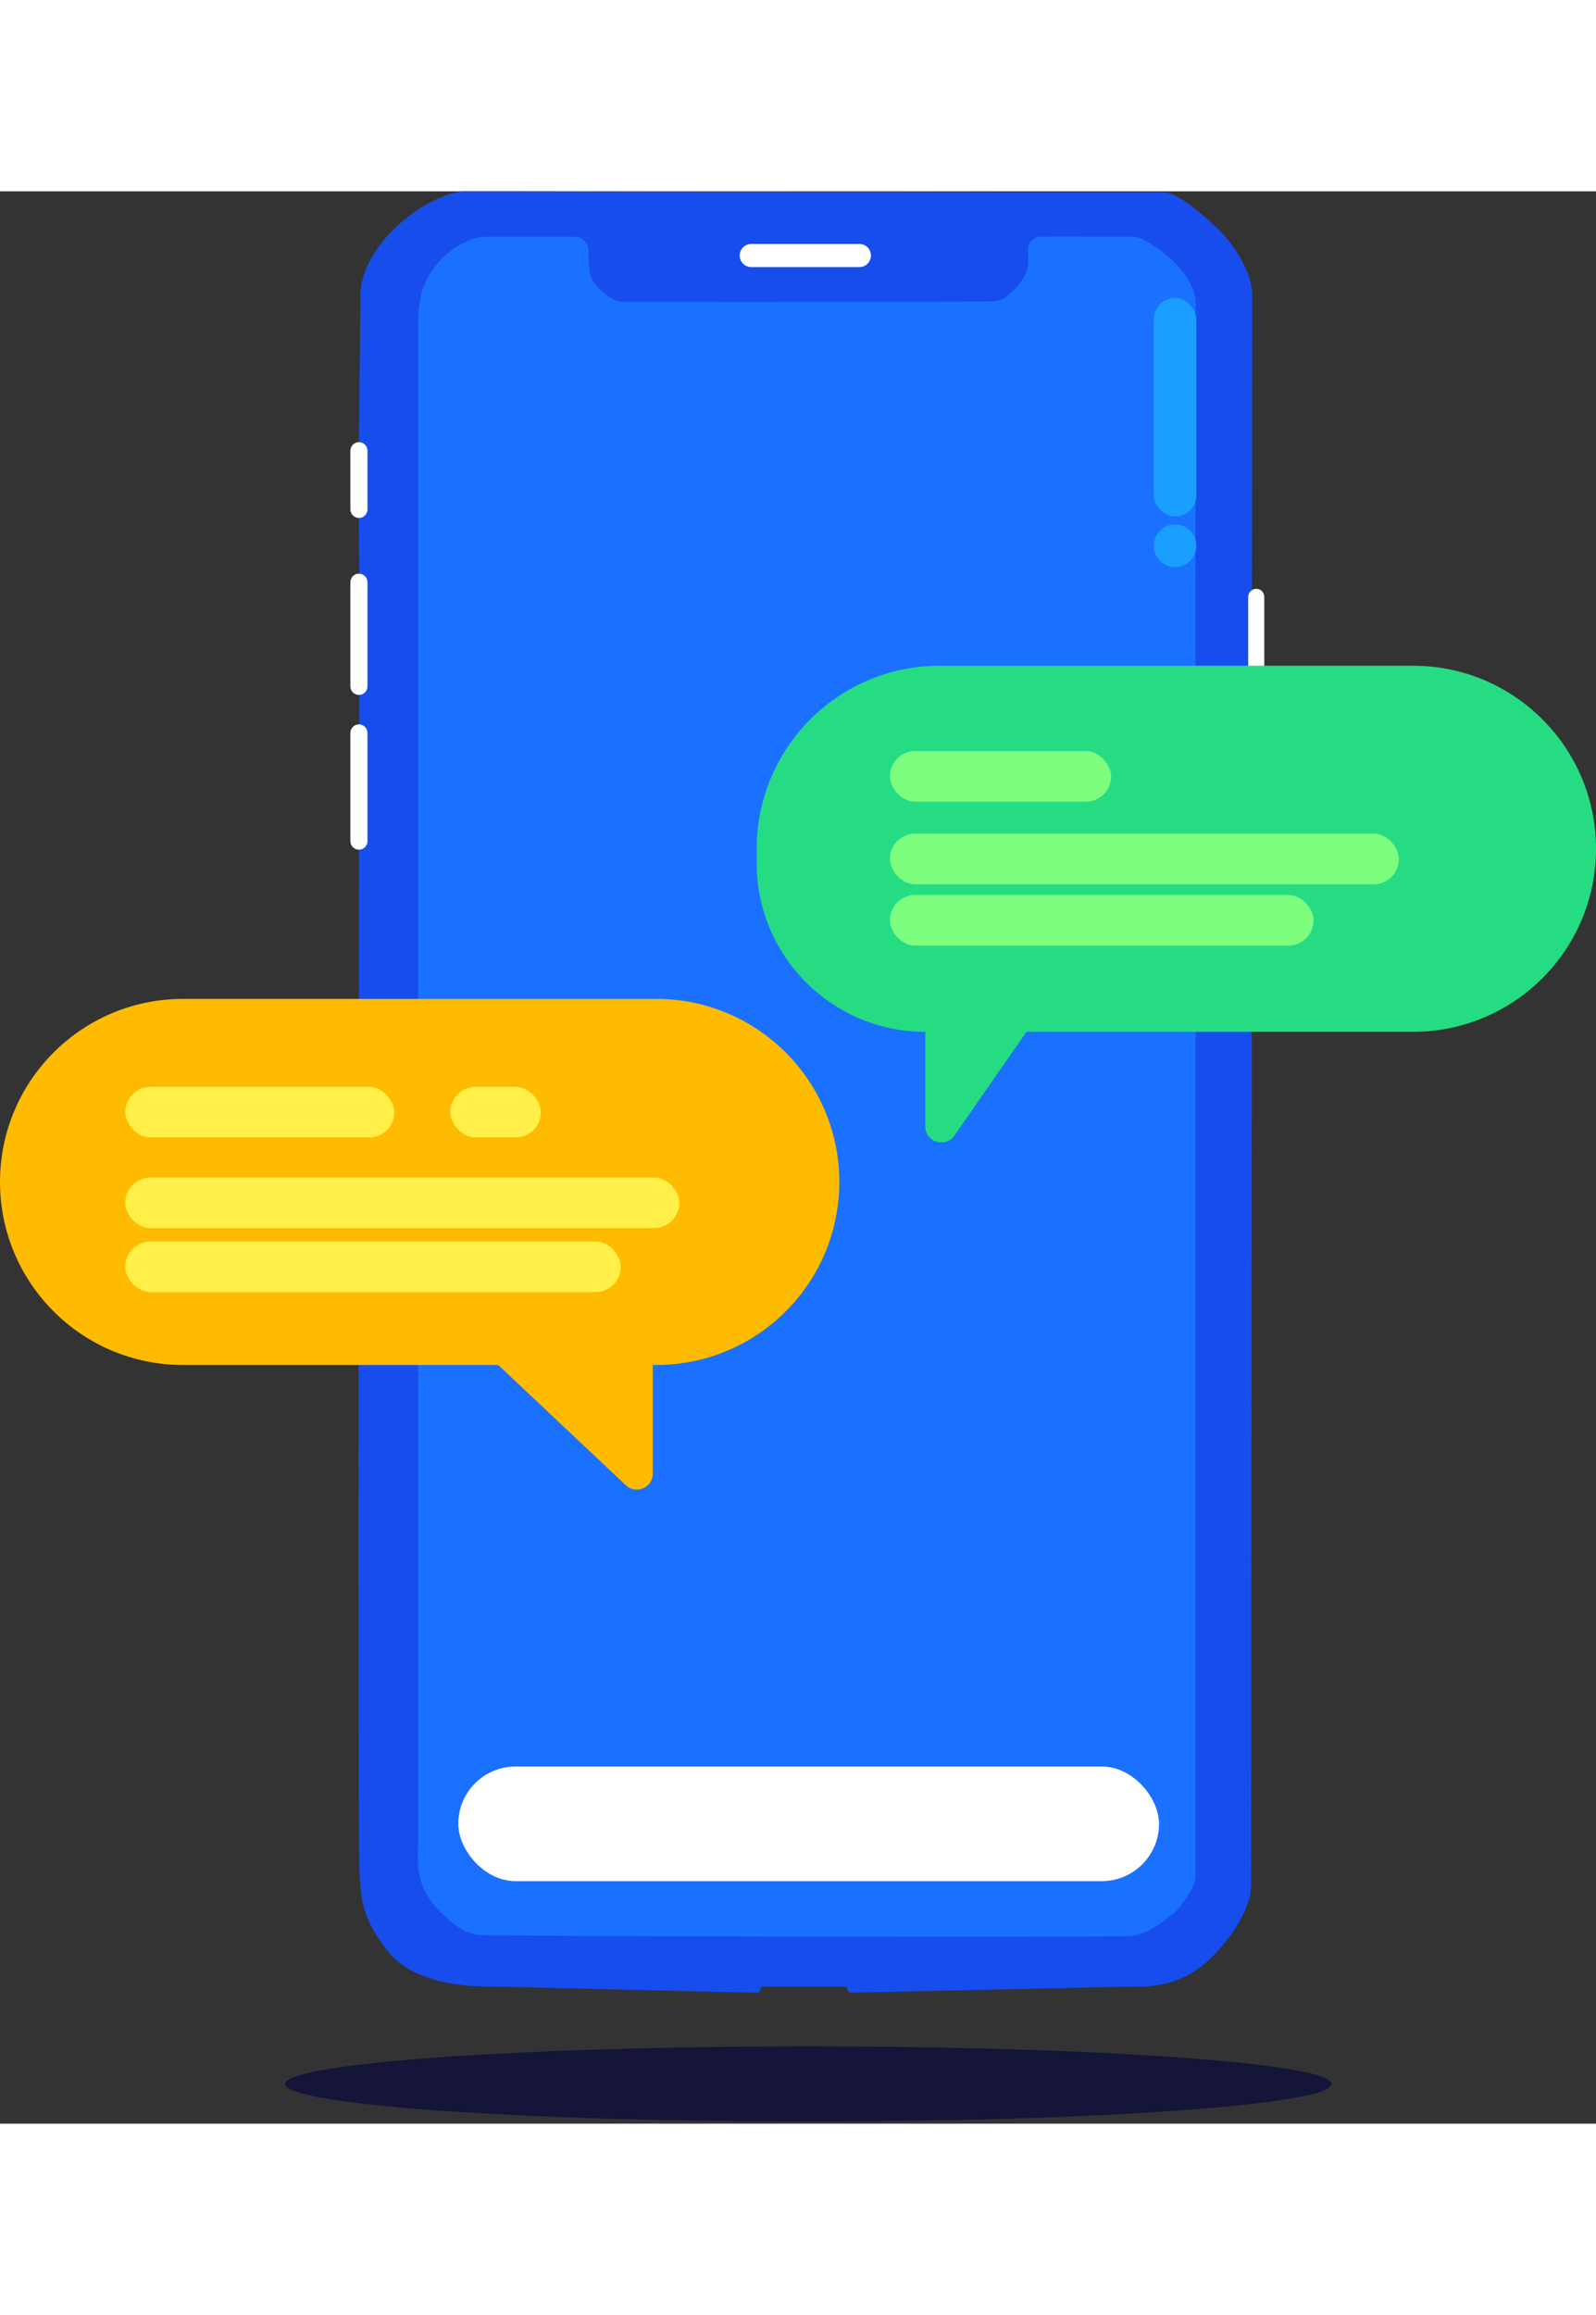 <svg width="500"  viewBox="0 0 599 725" fill="none" xmlns="http://www.w3.org/2000/svg">
<rect x="0" y="0" width="599" height="725" fill="#333333" stroke="none"/>
<path d="M134.898 631.049C134.291 624.674 134.645 303.571 134.898 143.817C134.139 112.448 135.277 47.433 135.277 38.705C135.277 31.116 139.831 23.093 144.764 17.455C156.053 4.554 169.429 0 174.362 0C183.469 0 433.156 0.379 436.951 0.379C440.746 0.379 448.335 5.692 457.063 14.04C464.829 21.468 469.964 32.254 469.964 38.326C469.964 45.156 469.585 623.839 469.585 634.844C469.585 645.848 460.098 657.233 454.786 662.545C443.779 673.549 431.639 673.549 426.706 673.549C421.772 673.549 322.353 675.826 319.697 675.826C317.42 675.826 318.558 673.549 317.04 673.549H286.683C284.786 673.549 285.925 675.826 284.027 675.826C277.956 675.826 189.161 673.549 183.848 673.549C180.433 673.549 156.147 673.928 145.522 660.268C134.898 646.607 135.729 639.777 134.898 631.049Z" fill="#174DED"/>
<path d="M156.908 620.044V50.089C156.908 39.844 158.807 34.152 163.361 28.081C168.671 21 177.401 17.076 181.575 17.076L215.731 17.076C218.612 17.076 220.895 19.505 220.887 22.385C220.878 25.812 221.027 29.367 221.416 31.116C222.174 34.531 228.625 41.083 232.803 41.362C237.627 41.684 331.961 41.459 363.763 41.384L365.991 41.379L366.327 41.378C372.522 41.364 374.752 41.358 376.616 40.223C379.953 38.191 385.124 32.711 385.727 28.46C385.956 26.845 385.906 24.527 385.832 22.02C385.751 19.282 387.93 17.052 390.67 17.039C402.939 16.98 421.324 17.076 425.567 17.076C429.362 17.076 438.849 24.418 441.508 27.322C444.167 30.225 448.715 36.049 448.715 41.741L448.718 632.187C448.718 635.982 443.023 643.951 440.746 645.848C435.371 650.328 430.121 653.817 424.811 654.576C420.528 655.188 184.228 654.702 179.676 654.196C172.844 653.437 167.532 647.636 166.016 646.228C155.393 636.358 156.909 626.875 156.908 620.044Z" fill="#1A71FF"/>
<path d="M133 119.342V97.333C133 96.389 133.765 95.625 134.708 95.625C135.651 95.625 136.415 96.389 136.415 97.333V119.342C136.415 120.285 135.651 121.049 134.708 121.049C133.765 121.049 133 120.285 133 119.342Z" fill="white"/>
<path d="M133 185.748V146.663C133 145.72 133.765 144.955 134.708 144.955C135.651 144.955 136.415 145.72 136.415 146.663V185.748C136.415 186.691 135.651 187.455 134.708 187.455C133.765 187.455 133 186.691 133 185.748Z" fill="white"/>
<path d="M136.415 243.806V203.203C136.415 202.26 135.651 201.496 134.708 201.496C133.765 201.496 133 202.26 133 203.203V243.806C133 244.749 133.765 245.513 134.708 245.513C135.651 245.513 136.415 244.749 136.415 243.806Z" fill="white"/>
<path d="M469.964 236.406V152.165C469.964 151.327 470.644 150.647 471.482 150.647C472.32 150.647 473 151.327 473 152.165V236.406C473 237.245 472.32 237.924 471.482 237.924C470.644 237.924 469.964 237.245 469.964 236.406Z" fill="white"/>
<path d="M322.542 21.25H281.94C280.368 21.25 279.094 22.524 279.094 24.096C279.094 25.668 280.368 26.942 281.94 26.942H322.542C324.114 26.942 325.388 25.668 325.388 24.096C325.388 22.524 324.114 21.25 322.542 21.25Z" fill="white"/>
<path d="M133 119.342V97.333C133 96.389 133.765 95.625 134.708 95.625C135.651 95.625 136.415 96.389 136.415 97.333V119.342C136.415 120.285 135.651 121.049 134.708 121.049C133.765 121.049 133 120.285 133 119.342Z" stroke="white" stroke-width="3"/>
<path d="M133 185.748V146.663C133 145.72 133.765 144.955 134.708 144.955C135.651 144.955 136.415 145.72 136.415 146.663V185.748C136.415 186.691 135.651 187.455 134.708 187.455C133.765 187.455 133 186.691 133 185.748Z" stroke="white" stroke-width="3"/>
<path d="M136.415 243.806V203.203C136.415 202.26 135.651 201.496 134.708 201.496C133.765 201.496 133 202.26 133 203.203V243.806C133 244.749 133.765 245.513 134.708 245.513C135.651 245.513 136.415 244.749 136.415 243.806Z" stroke="white" stroke-width="3"/>
<path d="M469.964 236.406V152.165C469.964 151.327 470.644 150.647 471.482 150.647C472.32 150.647 473 151.327 473 152.165V236.406C473 237.245 472.32 237.924 471.482 237.924C470.644 237.924 469.964 237.245 469.964 236.406Z" stroke="white" stroke-width="3"/>
<path d="M322.542 21.25H281.94C280.368 21.25 279.094 22.524 279.094 24.096C279.094 25.668 280.368 26.942 281.94 26.942H322.542C324.114 26.942 325.388 25.668 325.388 24.096C325.388 22.524 324.114 21.25 322.542 21.25Z" stroke="white" stroke-width="3"/>
<rect x="433" y="40" width="16" height="82" rx="8" fill="#189FFF"/>
<circle cx="441" cy="133" r="8" fill="#189FFF"/>
<path d="M303.367 724.199C411.818 724.199 499.734 717.886 499.734 710.099C499.734 702.313 411.818 696 303.367 696C194.917 696 107 702.313 107 710.099C107 717.886 194.917 724.199 303.367 724.199Z" fill="#151439"/>
<path d="M385.25 315.343L358.209 354.269C354.856 359.096 347.281 356.723 347.281 350.846V315.343C312.332 315.343 284 287.011 284 252.062V246.672C284 208.745 314.745 178 352.672 178H530.328C568.255 178 599 208.745 599 246.672C599 284.598 568.255 315.343 530.328 315.343H385.25Z" fill="#26DC83"/>
<rect x="334" y="210" width="83" height="19" rx="9.5" fill="#7EFE7F"/>
<rect x="334" y="241" width="191" height="19" rx="9.5" fill="#7EFE7F"/>
<rect x="334" y="264" width="159" height="19" rx="9.5" fill="#7EFE7F"/>
<path d="M245 440.343V481.101C245 486.361 238.713 489.076 234.885 485.468L187 440.343H68.671C30.745 440.343 0 409.598 0 371.672C0 333.745 30.745 303 68.671 303H246.328C284.255 303 315 333.745 315 371.672C315 409.598 284.255 440.343 246.328 440.343H245Z" fill="#FEBB00"/>
<rect x="47" y="336" width="101" height="19" rx="9.5" fill="#FFEF48"/>
<rect x="169" y="336" width="34" height="19" rx="9.5" fill="#FFEF48"/>
<rect x="47" y="370" width="208" height="19" rx="9.5" fill="#FFEF48"/>
<rect x="47" y="394" width="186" height="19" rx="9.5" fill="#FFEF48"/>
<rect x="172" y="591" width="263" height="43" rx="21.5" fill="white"/>
</svg>
